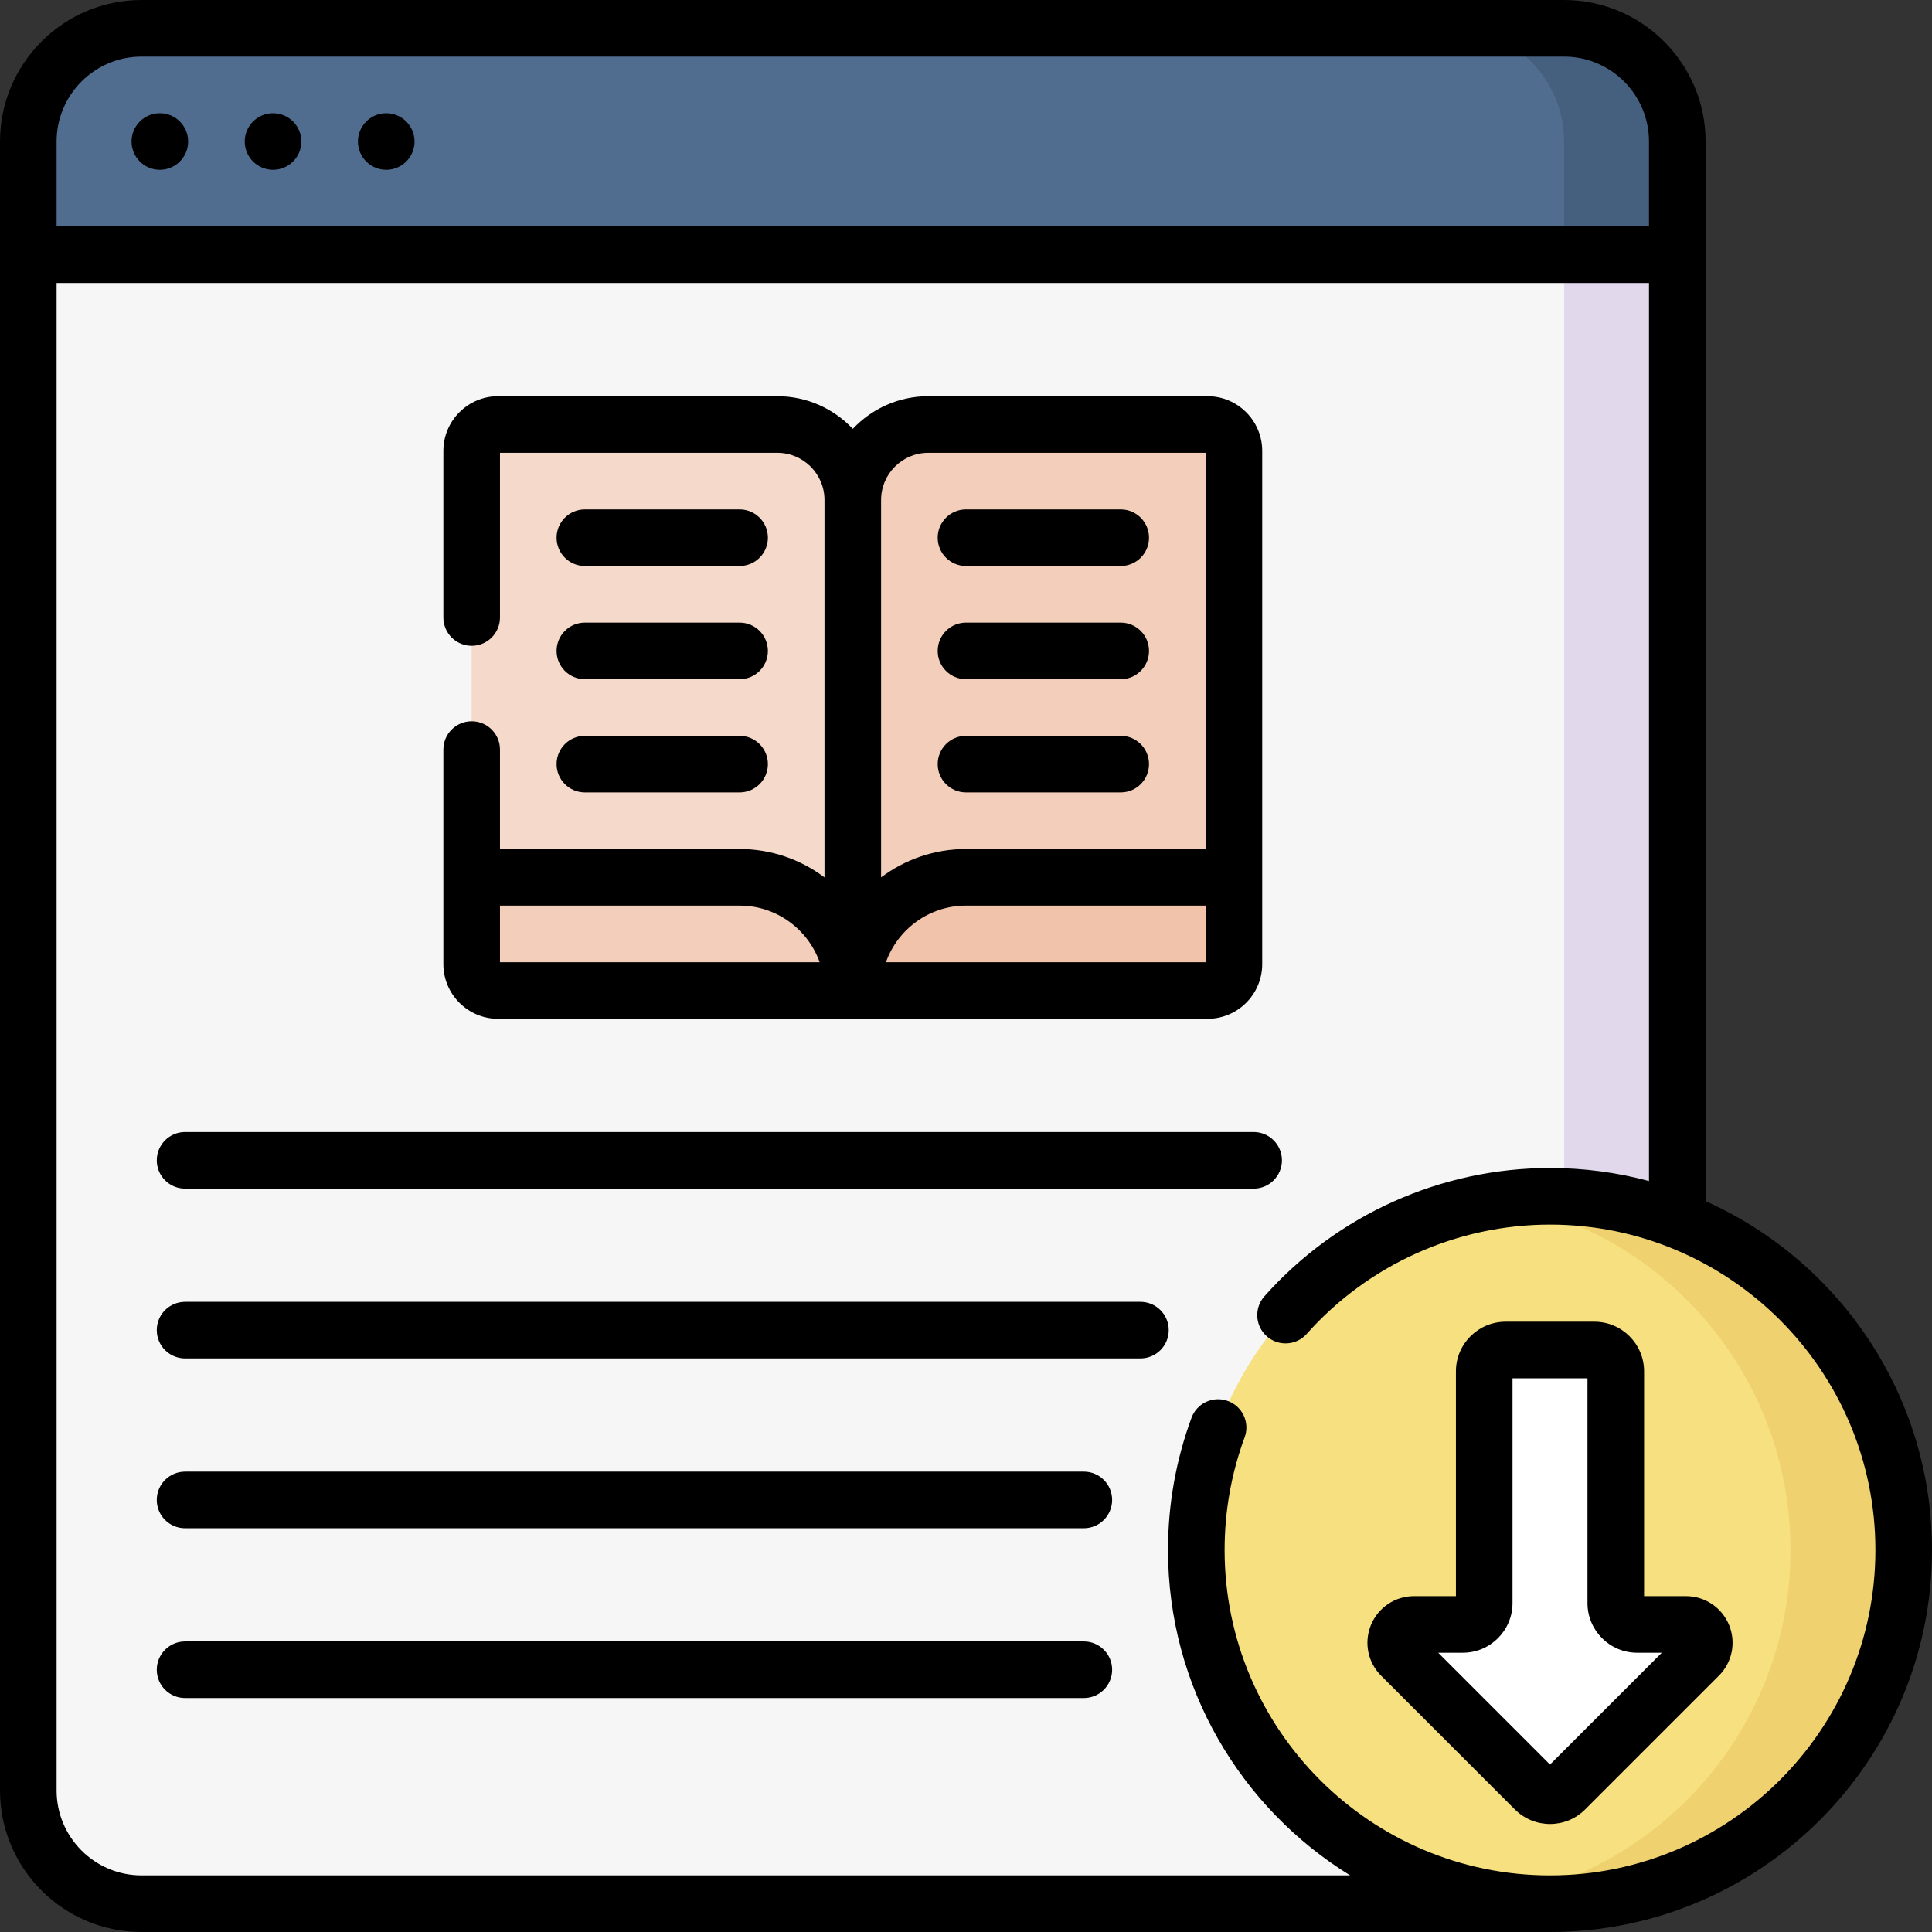 <svg id="Layer_1" enable-background="new 0 0 512 512" height="512" viewBox="0 0 512 512" width="512" xmlns="http://www.w3.org/2000/svg"><rect x="0" y="0" width="512" height="512" fill="#333333" stroke="none"/><g><g><g><path d="m444.5 67.5v407c0 16.569-13.431 30-30 30h-377c-16.569 0-30-13.431-30-30v-407z" fill="#f7f6f7"/><path d="m414.5 67.5v407c0 16.569-13.431 30-30 30h30c16.569 0 30-13.431 30-30v-407z" fill="#e2d8ec"/><path d="m414.5 7.5h-377c-16.569 0-30 13.431-30 30v30h437v-30c0-16.569-13.431-30-30-30z" fill="#506d90"/><path d="m414.5 7.5h-30c16.569 0 30 13.431 30 30v30h30v-30c0-16.569-13.431-30-30-30z" fill="#455f7e"/></g><g><circle cx="410.767" cy="410.767" fill="#f7e07f" r="93.733"/><path d="m410.767 317.033c-5.106 0-10.115.415-15 1.2 44.636 7.18 78.733 45.872 78.733 92.533s-34.097 85.353-78.733 92.533c4.885.786 9.894 1.2 15 1.2 51.768 0 93.733-41.966 93.733-93.733s-41.966-93.733-93.733-93.733z" fill="#f0d16f"/><path d="m393.333 424.837v-61.411c0-3.124 2.532-5.656 5.656-5.656h23.554c3.124 0 5.656 2.532 5.656 5.656v61.411c0 3.124 2.532 5.656 5.656 5.656h12.941c4.319 0 6.483 5.222 3.428 8.277l-35.459 35.459c-2.209 2.209-5.79 2.209-7.999 0l-35.459-35.459c-3.054-3.054-.891-8.277 3.428-8.277h12.941c3.125 0 5.657-2.532 5.657-5.656z" fill="#fff"/></g><g><g><path d="m226 262.5 101-14v-129c0-3.866-3.134-7-7-7h-74c-11.046 0-20 8.954-20 20z" fill="#f3cfbb"/><path d="m327 232.5h-71c-16.569 0-30 13.431-30 30h94c3.866 0 7-3.134 7-7z" fill="#f0c3aa"/></g><g><path d="m226 262.5-101-14v-129c0-3.866 3.134-7 7-7h74c11.046 0 20 8.954 20 20z" fill="#f5dacb"/><path d="m125 232.5h71c16.569 0 30 13.431 30 30h-94c-3.866 0-7-3.134-7-7z" fill="#f3cfbb"/></g></g></g><path d="m256 180h41c4.142 0 7.5-3.358 7.5-7.5s-3.358-7.5-7.5-7.5h-41c-4.142 0-7.5 3.358-7.5 7.5s3.358 7.5 7.5 7.5zm83.726 127.5c0-4.142-3.358-7.5-7.5-7.5h-283.177c-4.142 0-7.5 3.358-7.5 7.5s3.358 7.5 7.5 7.5h283.177c4.142 0 7.5-3.358 7.5-7.5zm-42.726-97.5c4.142 0 7.5-3.358 7.5-7.5s-3.358-7.5-7.5-7.5h-41c-4.142 0-7.5 3.358-7.5 7.5s3.358 7.5 7.5 7.5zm-254.642-180c-4.142 0-7.5 3.358-7.5 7.5s3.358 7.5 7.5 7.5 7.5-3.358 7.5-7.5-3.358-7.5-7.5-7.5zm409.642 288.319v-280.819c0-20.678-16.822-37.5-37.5-37.5h-377c-20.678 0-37.5 16.822-37.5 37.5v437c0 20.678 16.822 37.5 37.5 37.5h373.271c55.818-.002 101.229-45.415 101.229-101.233 0-41.144-24.674-76.63-60-92.448zm-437-280.819c0-12.407 10.093-22.5 22.5-22.5h377c12.407 0 22.5 10.093 22.5 22.5v22.5h-422zm395.767 459.5c-47.549 0-86.233-38.684-86.233-86.233 0-10.271 1.785-20.315 5.306-29.855 1.434-3.886-.553-8.199-4.439-9.633-3.887-1.434-8.198.554-9.633 4.439-4.137 11.208-6.234 23-6.234 35.048 0 36.414 19.329 68.395 48.263 86.233h-320.297c-12.407.001-22.5-10.092-22.5-22.499v-399.5h422v237.987c-8.37-2.248-17.163-3.454-26.233-3.454-28.894 0-56.482 12.395-75.69 34.007-2.751 3.096-2.473 7.837.624 10.588 3.097 2.752 7.837 2.472 10.588-.624 16.364-18.412 39.865-28.972 64.478-28.972 47.549 0 86.233 38.684 86.233 86.233s-38.684 86.235-86.233 86.235zm-338.409-467c-4.142 0-7.5 3.358-7.5 7.5s3.358 7.5 7.5 7.5 7.5-3.358 7.5-7.5-3.358-7.5-7.5-7.5zm30 0c-4.142 0-7.5 3.358-7.5 7.5s3.358 7.5 7.5 7.5 7.5-3.358 7.5-7.5-3.358-7.5-7.5-7.5zm153.642 120h41c4.142 0 7.5-3.358 7.5-7.5s-3.358-7.5-7.5-7.5h-41c-4.142 0-7.5 3.358-7.5 7.5s3.358 7.5 7.5 7.5zm31.226 285h-238.177c-4.142 0-7.5 3.358-7.5 7.5s3.358 7.5 7.5 7.5h238.177c4.142 0 7.5-3.358 7.5-7.5s-3.358-7.5-7.5-7.5zm-132.226-225h41c4.142 0 7.5-3.358 7.5-7.5s-3.358-7.5-7.5-7.5h-41c-4.142 0-7.5 3.358-7.5 7.5s3.358 7.5 7.5 7.5zm291.797 212.993h-11.097v-59.568c0-7.254-5.902-13.156-13.156-13.156h-23.554c-7.254 0-13.156 5.902-13.156 13.156v59.568h-11.097c-5.012 0-9.49 2.992-11.408 7.623s-.868 9.913 2.677 13.457l35.459 35.459c2.565 2.565 5.934 3.847 9.303 3.847s6.738-1.282 9.303-3.847l35.459-35.459c3.544-3.544 4.595-8.826 2.677-13.457-1.92-4.631-6.398-7.623-11.41-7.623zm-36.03 44.629-29.628-29.628h6.539c7.254 0 13.156-5.902 13.156-13.156v-59.568h19.866v59.568c0 7.254 5.902 13.156 13.156 13.156h6.539zm-108.541-122.622h-253.177c-4.142 0-7.5 3.358-7.5 7.5s3.358 7.5 7.5 7.5h253.177c4.142 0 7.5-3.358 7.5-7.5s-3.358-7.5-7.5-7.5zm-15 45h-238.177c-4.142 0-7.5 3.358-7.5 7.5s3.358 7.5 7.5 7.5h238.177c4.142 0 7.5-3.358 7.5-7.5s-3.358-7.5-7.5-7.5zm-155.226-120h188c7.995 0 14.5-6.505 14.5-14.5v-136c0-7.995-6.505-14.5-14.5-14.5h-74c-7.875 0-14.982 3.332-20 8.655-5.018-5.323-12.125-8.655-20-8.655h-74c-7.995 0-14.5 6.505-14.5 14.5v44.145c0 4.142 3.358 7.5 7.5 7.5s7.5-3.358 7.5-7.5v-43.645h73.5c6.893 0 12.5 5.607 12.5 12.5v100.02c-6.272-4.719-14.064-7.52-22.5-7.52h-63.5v-26.355c0-4.142-3.358-7.5-7.5-7.5s-7.5 3.358-7.5 7.5v56.855c0 7.995 6.505 14.5 14.5 14.5zm187.5-15h-84.715c3.095-8.73 11.437-15 21.215-15h63.5zm-86-122.5c0-6.893 5.607-12.5 12.5-12.5h73.5v105h-63.5c-8.436 0-16.228 2.801-22.5 7.52zm-101 107.5h63.5c9.778 0 18.12 6.27 21.215 15h-84.715zm22.5-60h41c4.142 0 7.5-3.358 7.5-7.5s-3.358-7.5-7.5-7.5h-41c-4.142 0-7.5 3.358-7.5 7.5s3.358 7.5 7.5 7.5zm0-30h41c4.142 0 7.5-3.358 7.5-7.5s-3.358-7.5-7.5-7.5h-41c-4.142 0-7.5 3.358-7.5 7.5s3.358 7.5 7.5 7.5z"/></g></svg>